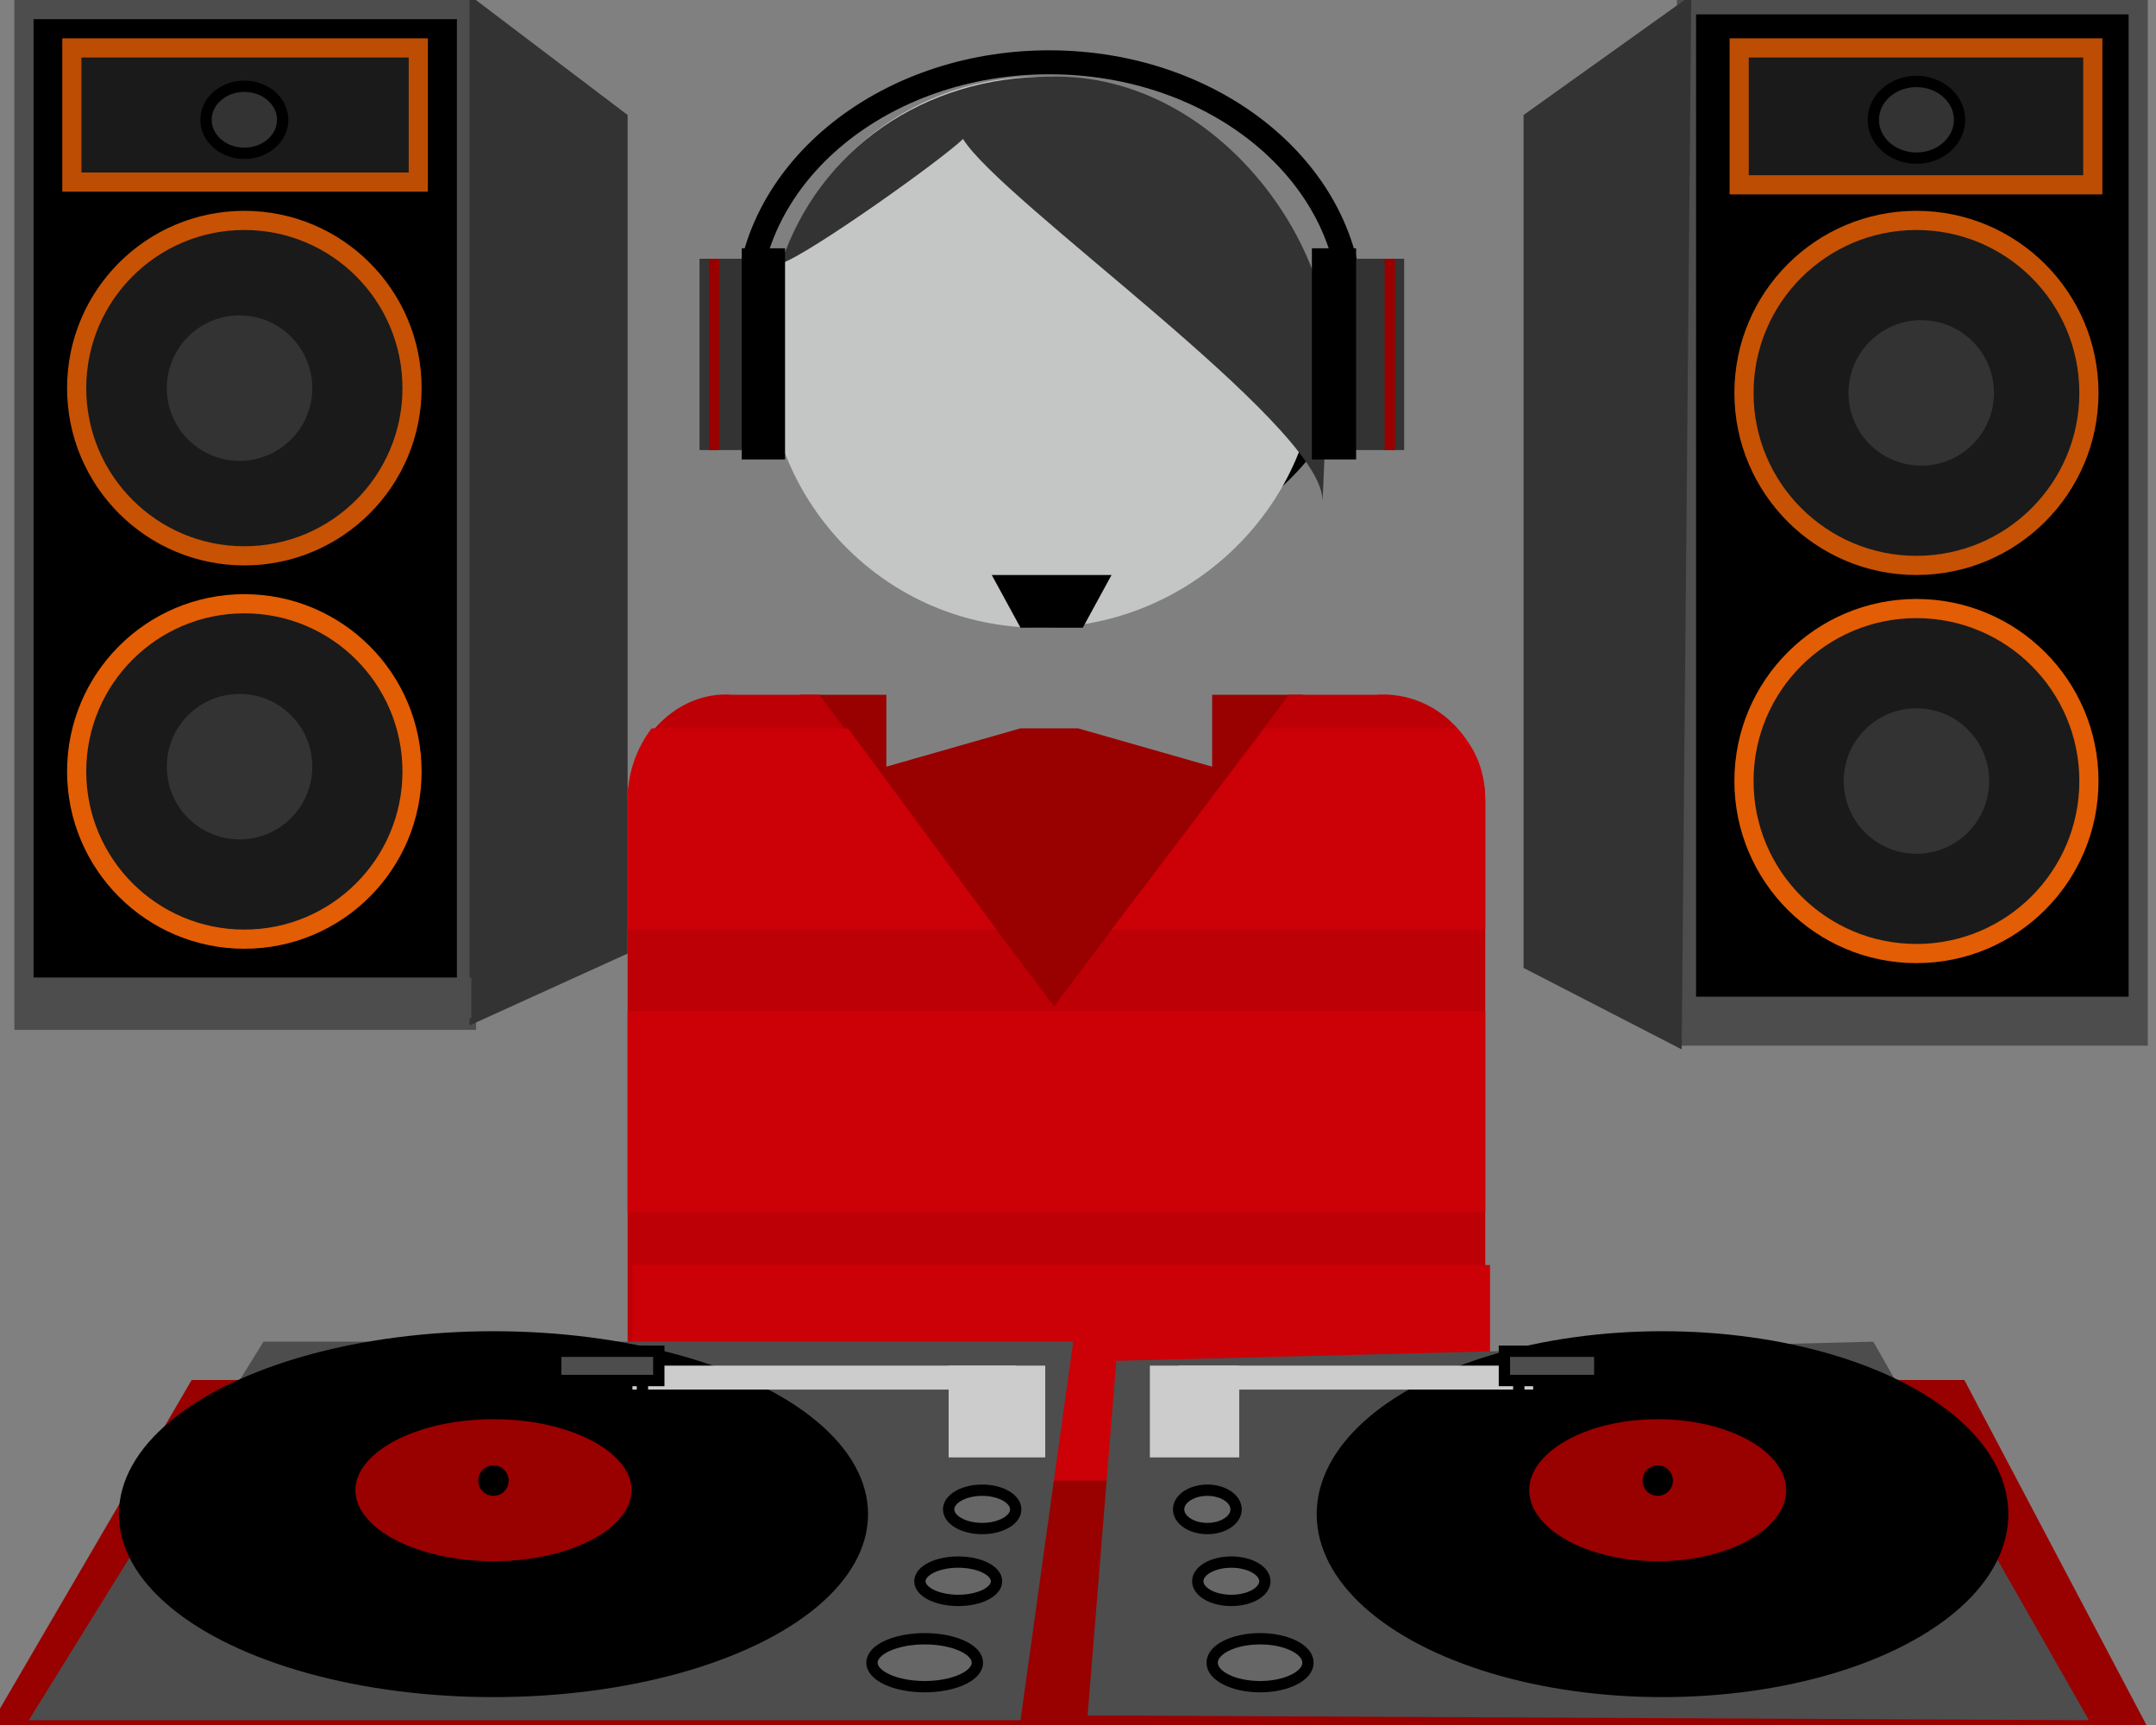 <svg xmlns="http://www.w3.org/2000/svg" width="450" height="360" viewBox="0 0 450 360" shape-rendering="geometricPrecision" text-rendering="geometricPrecision" image-rendering="optimizeQuality" fill-rule="evenodd" clip-rule="evenodd"><rect x="0" y="0" width="450" height="360" fill="#808080" stroke="none"/><defs><style>.str1{stroke:#4d4d4d;stroke-width:3.999}.str4{stroke:#c75204}.str4,.str2{stroke-width:3.999}.str2{stroke:#e35d04}.str5{stroke:#bd4d02;stroke-width:4}.str0{stroke:#000;stroke-width:5}.str6{stroke:#000;stroke-width:2.362}.str3{stroke:#333}.str3,.str7{stroke-width:2.362}.str7{stroke:#fff}.fil1{fill:none}.fil6{fill:#c4c5c5}.fil9,.fil2{fill:#000}.fil3{fill:#1a1a1a}.fil4{fill:#333}.fil5{fill:#4d4d4d}.fil11{fill:#666}.fil0{fill:#900}.fil7{fill:#bd0006}.fil8{fill:#cc0007}.fil10{fill:#CCC}.fil12{fill:#CFC}</style></defs><g id="Слой_x0020_1"><path class="fil0" d="M40 288h370l38 72H-2z"/><ellipse class="fil1 str0" cx="219" cy="65" rx="63" ry="52"/><path class="fil2 str1" d="M352 1h94.282v215.23H352z"/><circle class="fil3 str2" cx="400" cy="163" r="36"/><circle class="fil4 str3" cx="400" cy="163" r="14"/><circle class="fil3 str4" cx="400" cy="82" r="36"/><circle class="fil4 str3" cx="401" cy="82" r="14"/><path class="fil3 str5" d="M363 10h73.807v28.57H363z"/><ellipse class="fil4 str6" cx="400" cy="25" rx="9" ry="8"/><path class="fil4" d="M353-1l-35 25v178l33 17z"/><path class="fil5" d="M352 208h94.282v8.68H352z"/><path class="fil2 str1" d="M5 2h92.366v210.933H5z"/><circle class="fil3 str2" cx="51" cy="161" r="35"/><circle class="fil4 str3" cx="50" cy="160" r="14"/><circle class="fil3 str4" cx="51" cy="81" r="35"/><circle class="fil4 str3" cx="50" cy="81" r="14"/><path class="fil3 str5" d="M15 10h72.307v28H15z"/><ellipse class="fil4 str6" cx="51" cy="25" rx="8" ry="7"/><path class="fil4" d="M98-1l33 25v175l-33 15z"/><path class="fil5" d="M6 204h92.366v8.506H6z"/><path class="fil6" d="M217 16c32 0 58 26 58 58 0 31-26 57-58 57s-57-26-57-57c0-32 25-58 57-58z"/><path class="fil2" d="M226 131h-13l-6-11h25l-6 11z"/><path class="fil4" d="M219 16c36-1 62 38 58 63 0 3-1 29-1 25-1-16-67-62-75-75-4 4-32 24-38 26 8-24 30-39 56-39z"/><path class="fil0" d="M167 145h18v15l28-8h12l28 8v-15h19l5 81-110-6z"/><path class="fil7" d="M153 145h18l49 65 49-65h18c13-1 23 10 23 22v117H131V167c0-12 10-23 22-22z"/><path class="fil8" d="M311 264v45H132v-45zM310 211v42H131v-42zM177 152l31 42h-77v-27c0-6 2-11 5-15h41zm55 42l32-42h40c4 4 6 9 6 15v27h-78z"/><path class="fil5" d="M224 280H55L6 359h207z"/><ellipse class="fil2 str6" cx="103" cy="316" rx="77" ry="37"/><ellipse class="fil0 str6" cx="103" cy="311" rx="30" ry="16"/><circle class="fil9 str6" cx="103" cy="309" r="2"/><path class="fil10" d="M198 285h20.16v19.153H198z"/><path class="fil10" d="M212 285h-80v5h80z"/><ellipse class="fil11 str6" cx="205" cy="315" rx="7" ry="4"/><ellipse class="fil11 str6" cx="200" cy="330" rx="8" ry="4"/><ellipse class="fil11 str6" cx="193" cy="347" rx="11" ry="5"/><path class="fil1 str6" d="M123 283h11.09v10.08H123z"/><path class="fil5 str6" d="M116 282h21.506v6.108H116z"/><path class="fil1" d="M204 280h239.525v83.91H204z"/><path class="fil5" d="M233 284l158-4 45 79-209-1z"/><ellipse class="fil2 str6" cx="347" cy="316" rx="71" ry="37"/><ellipse class="fil0 str6" cx="346" cy="311" rx="28" ry="16"/><circle class="fil9 str6" cx="346" cy="309" r="2"/><path class="fil10" d="M240 285h18.655v19.153H240z"/><path class="fil10" d="M246 285h74v5h-74z"/><ellipse class="fil11 str6" cx="252" cy="315" rx="6" ry="4"/><ellipse class="fil11 str6" cx="257" cy="330" rx="7" ry="4"/><ellipse class="fil11 str6" cx="263" cy="347" rx="10" ry="5"/><path class="fil1 str6" d="M317 283h10.26v10.08H317z"/><path class="fil5 str6" d="M314 282h19.9v6.108H314z"/><path class="fil4" d="M146 54h10.766v39.925H146z"/><path class="fil0" d="M148 54h2.098v39.925H148z"/><path class="fil2 str6" d="M156 53h6.675v41.705H156z"/><path class="fil4" d="M282 54h11.078v39.925H282z"/><path class="fil0" d="M289 54h2.158v39.925H289z"/><path class="fil2 str6" d="M275 53h6.868v41.705H275z"/><ellipse class="fil12 str7" cx="379" cy="73"/><ellipse class="fil12 str7" cx="379" cy="90"/><ellipse class="fil12 str7" cx="378" cy="171"/><ellipse class="fil12 str7" cx="378" cy="152"/><ellipse class="fil12 str7" cx="70" cy="152"/><ellipse class="fil12 str7" cx="70" cy="165"/><ellipse class="fil12 str7" cx="68" cy="72"/><ellipse class="fil12 str7" cx="68" cy="87"/></g></svg>